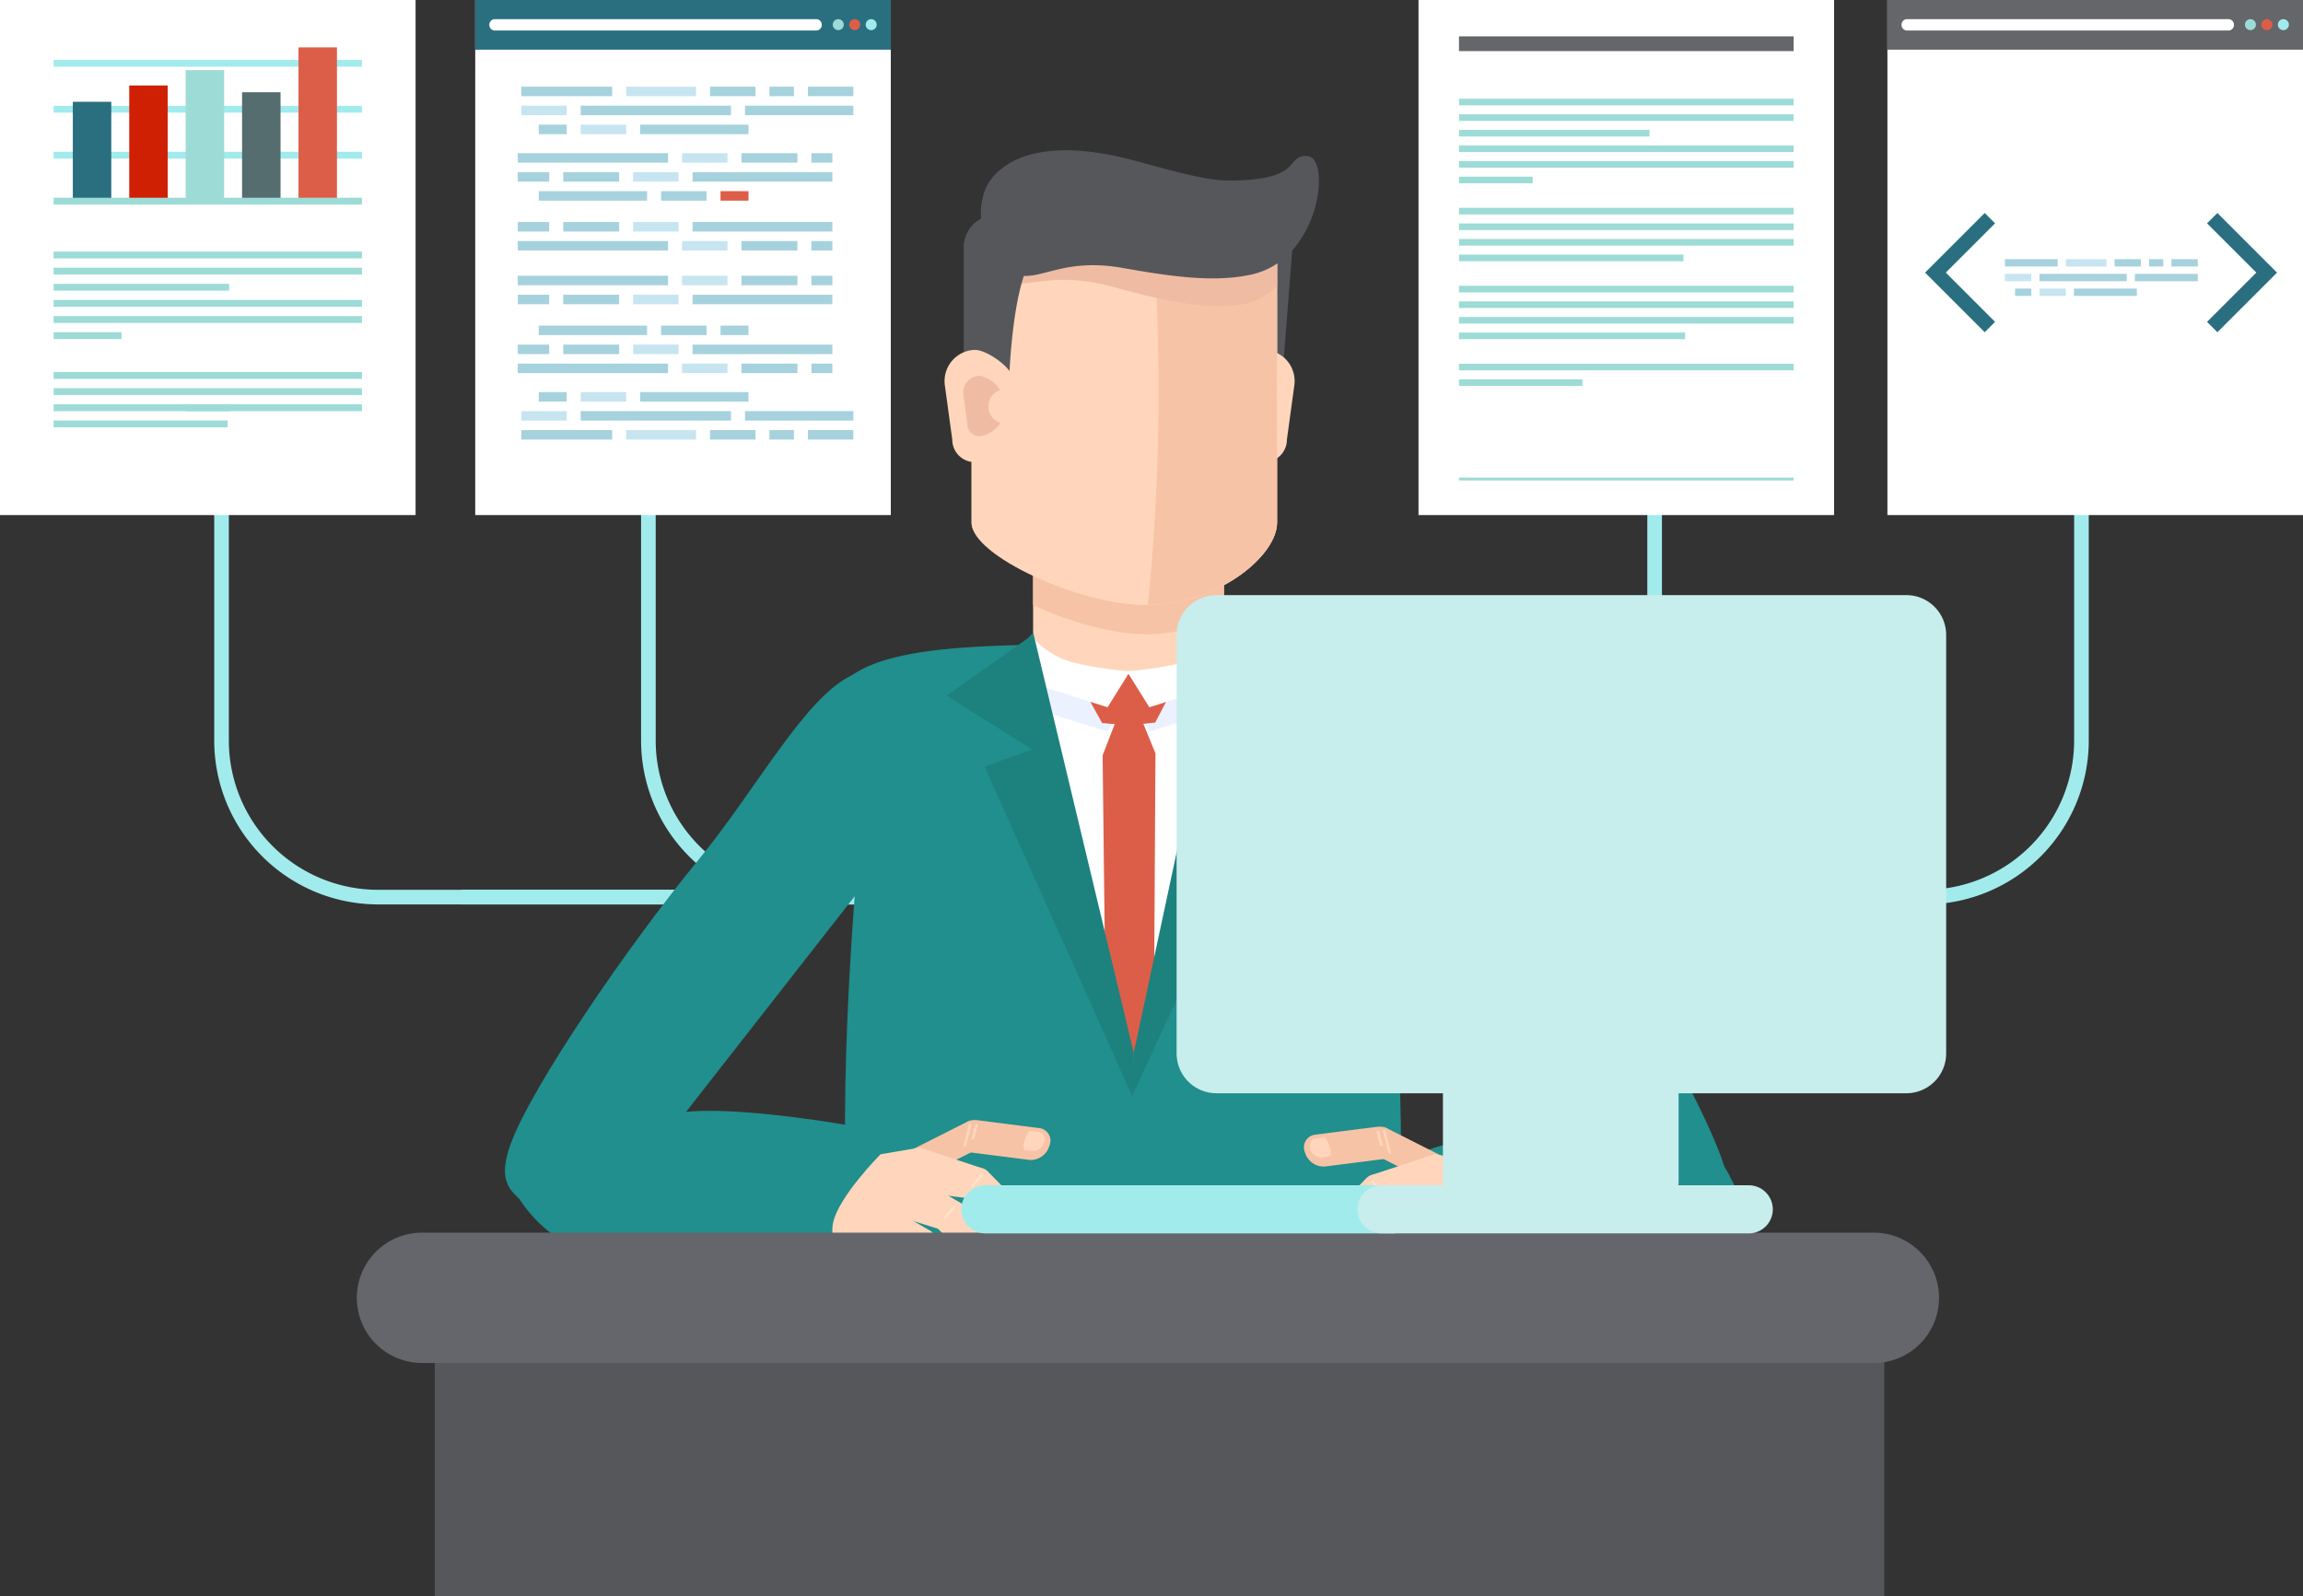 <svg xmlns="http://www.w3.org/2000/svg" width="347.572" height="241" viewBox="0 0 347.572 241">
  <rect x="0" y="0" width="347.572" height="241" fill="#333333" stroke="none"/>
  <g id="Grupo_26719" data-name="Grupo 26719" transform="translate(-137.257 -1723.431)">
    <g id="Grupo_26677" data-name="Grupo 26677" transform="translate(169.588 1771.668)">
      <g id="Grupo_26675" data-name="Grupo 26675">
        <path id="Trazado_75263" data-name="Trazado 75263" d="M758.029,2467.548H601.574a24.752,24.752,0,0,1-24.752-24.752v-63.544h2.207V2442.8a22.545,22.545,0,0,0,22.545,22.545H758.029Z" transform="translate(-576.822 -2379.251)" fill="#a2ebed"/>
        <path id="Trazado_75264" data-name="Trazado 75264" d="M1633.853,2467.548H1477.4a24.752,24.752,0,0,1-24.752-24.752v-63.544h2.207V2442.8a22.545,22.545,0,0,0,22.545,22.545h156.455Z" transform="translate(-1388.227 -2379.251)" fill="#a2ebed"/>
      </g>
      <g id="Grupo_26676" data-name="Grupo 26676" transform="translate(37.284)">
        <path id="Trazado_75265" data-name="Trazado 75265" d="M2116,2467.548H1959.548v-2.207H2116a22.545,22.545,0,0,0,22.545-22.545v-63.544h2.207V2442.8A24.753,24.753,0,0,1,2116,2467.548Z" transform="translate(-1895.129 -2379.251)" fill="#a2ebed"/>
        <path id="Trazado_75266" data-name="Trazado 75266" d="M1240.178,2467.548H1083.723v-2.207h156.455a22.545,22.545,0,0,0,22.545-22.545v-63.544h2.207V2442.8a24.752,24.752,0,0,1-24.752,24.752Z" transform="translate(-1083.723 -2379.251)" fill="#a2ebed"/>
      </g>
    </g>
    <g id="Grupo_26702" data-name="Grupo 26702" transform="translate(137.257 1723.431)">
      <g id="Grupo_26682" data-name="Grupo 26682">
        <rect id="Rectángulo_26008" data-name="Rectángulo 26008" width="62.721" height="77.757" fill="#fff"/>
        <g id="Grupo_26681" data-name="Grupo 26681" transform="translate(8.092 7.151)">
          <g id="Grupo_26680" data-name="Grupo 26680" transform="translate(0 30.827)">
            <g id="Grupo_26678" data-name="Grupo 26678">
              <rect id="Rectángulo_26009" data-name="Rectángulo 26009" width="46.538" height="1.031" fill="#9ddbd7"/>
              <rect id="Rectángulo_26010" data-name="Rectángulo 26010" width="46.538" height="1.031" transform="translate(0 2.436)" fill="#9ddbd7"/>
              <rect id="Rectángulo_26011" data-name="Rectángulo 26011" width="26.494" height="1.031" transform="translate(0 4.872)" fill="#9ddbd7"/>
              <rect id="Rectángulo_26012" data-name="Rectángulo 26012" width="46.538" height="1.031" transform="translate(0 7.308)" fill="#9ddbd7"/>
              <rect id="Rectángulo_26013" data-name="Rectángulo 26013" width="46.538" height="1.031" transform="translate(0 9.743)" fill="#9ddbd7"/>
              <rect id="Rectángulo_26014" data-name="Rectángulo 26014" width="10.252" height="1.031" transform="translate(0 12.179)" fill="#9ddbd7"/>
            </g>
            <g id="Grupo_26679" data-name="Grupo 26679" transform="translate(0 18.189)">
              <rect id="Rectángulo_26015" data-name="Rectángulo 26015" width="46.538" height="1.031" fill="#9ddbd7"/>
              <rect id="Rectángulo_26016" data-name="Rectángulo 26016" width="46.538" height="1.031" transform="translate(0 2.436)" fill="#9ddbd7"/>
              <rect id="Rectángulo_26017" data-name="Rectángulo 26017" width="26.494" height="1.031" transform="translate(0 4.872)" fill="#9ddbd7"/>
              <rect id="Rectángulo_26018" data-name="Rectángulo 26018" width="26.494" height="1.031" transform="translate(20.044 4.872)" fill="#9ddbd7"/>
              <rect id="Rectángulo_26019" data-name="Rectángulo 26019" width="26.262" height="1.031" transform="translate(0 7.308)" fill="#9ddbd7"/>
            </g>
          </g>
          <rect id="Rectángulo_26020" data-name="Rectángulo 26020" width="46.538" height="1.031" transform="translate(0 15.764)" fill="#a2ebed"/>
          <rect id="Rectángulo_26021" data-name="Rectángulo 26021" width="46.538" height="1.031" transform="translate(0 8.828)" fill="#a2ebed"/>
          <rect id="Rectángulo_26022" data-name="Rectángulo 26022" width="46.538" height="1.031" transform="translate(0 1.891)" fill="#a2ebed"/>
          <rect id="Rectángulo_26023" data-name="Rectángulo 26023" width="5.805" height="14.813" transform="translate(2.899 8.214)" fill="#2a6f7f"/>
          <rect id="Rectángulo_26024" data-name="Rectángulo 26024" width="5.805" height="17.272" transform="translate(11.414 5.755)" fill="#cf2004"/>
          <rect id="Rectángulo_26025" data-name="Rectángulo 26025" width="5.805" height="16.254" transform="translate(28.442 6.773)" fill="#566d70"/>
          <rect id="Rectángulo_26026" data-name="Rectángulo 26026" width="5.805" height="19.601" transform="translate(19.928 3.426)" fill="#9ddbd7"/>
          <rect id="Rectángulo_26027" data-name="Rectángulo 26027" width="5.805" height="23.027" transform="translate(36.956)" fill="#dd5e48"/>
          <rect id="Rectángulo_26028" data-name="Rectángulo 26028" width="46.538" height="1.031" transform="translate(0 22.7)" fill="#9ddbd7"/>
        </g>
      </g>
      <g id="Grupo_26692" data-name="Grupo 26692" transform="translate(71.722)">
        <rect id="Rectángulo_26029" data-name="Rectángulo 26029" width="62.721" height="77.757" transform="translate(0)" fill="#fff"/>
        <g id="Grupo_26686" data-name="Grupo 26686" transform="translate(6.421 13.085)">
          <g id="Grupo_26683" data-name="Grupo 26683" transform="translate(0 20.432)">
            <rect id="Rectángulo_26030" data-name="Rectángulo 26030" width="22.685" height="1.434" transform="translate(0 2.868)" fill="#a6d2dd"/>
            <rect id="Rectángulo_26031" data-name="Rectángulo 26031" width="8.441" height="1.434" transform="translate(33.763 2.868)" fill="#a6d2dd"/>
            <rect id="Rectángulo_26032" data-name="Rectángulo 26032" width="3.165" height="1.434" transform="translate(44.314 2.868)" fill="#a6d2dd"/>
            <rect id="Rectángulo_26033" data-name="Rectángulo 26033" width="6.858" height="1.434" transform="translate(24.795 2.868)" fill="#c7e5f0"/>
            <rect id="Rectángulo_26034" data-name="Rectángulo 26034" width="6.858" height="1.434" transform="translate(17.409)" fill="#c7e5f0"/>
            <rect id="Rectángulo_26035" data-name="Rectángulo 26035" width="4.748" height="1.434" fill="#a6d2dd"/>
            <rect id="Rectángulo_26036" data-name="Rectángulo 26036" width="8.441" height="1.434" transform="translate(6.858)" fill="#a6d2dd"/>
            <rect id="Rectángulo_26037" data-name="Rectángulo 26037" width="21.102" height="1.434" transform="translate(26.378)" fill="#a6d2dd"/>
          </g>
          <g id="Grupo_26684" data-name="Grupo 26684" transform="translate(0 10.037)">
            <rect id="Rectángulo_26038" data-name="Rectángulo 26038" width="22.685" height="1.434" fill="#a6d2dd"/>
            <rect id="Rectángulo_26039" data-name="Rectángulo 26039" width="8.441" height="1.434" transform="translate(33.763)" fill="#a6d2dd"/>
            <rect id="Rectángulo_26040" data-name="Rectángulo 26040" width="3.165" height="1.434" transform="translate(44.314)" fill="#a6d2dd"/>
            <rect id="Rectángulo_26041" data-name="Rectángulo 26041" width="6.858" height="1.434" transform="translate(24.795)" fill="#c7e5f0"/>
            <rect id="Rectángulo_26042" data-name="Rectángulo 26042" width="6.858" height="1.434" transform="translate(17.409 2.868)" fill="#c7e5f0"/>
            <rect id="Rectángulo_26043" data-name="Rectángulo 26043" width="4.748" height="1.434" transform="translate(0 2.868)" fill="#a6d2dd"/>
            <rect id="Rectángulo_26044" data-name="Rectángulo 26044" width="8.441" height="1.434" transform="translate(6.858 2.868)" fill="#a6d2dd"/>
            <rect id="Rectángulo_26045" data-name="Rectángulo 26045" width="21.102" height="1.434" transform="translate(26.378 2.868)" fill="#a6d2dd"/>
            <rect id="Rectángulo_26046" data-name="Rectángulo 26046" width="4.22" height="1.434" transform="translate(30.598 5.735)" fill="#dd5e48"/>
            <rect id="Rectángulo_26047" data-name="Rectángulo 26047" width="16.354" height="1.434" transform="translate(3.165 5.735)" fill="#a6d2dd"/>
            <rect id="Rectángulo_26048" data-name="Rectángulo 26048" width="6.858" height="1.434" transform="translate(21.63 5.735)" fill="#a6d2dd"/>
          </g>
          <g id="Grupo_26685" data-name="Grupo 26685" transform="translate(0.528)">
            <rect id="Rectángulo_26049" data-name="Rectángulo 26049" width="13.716" height="1.434" fill="#a6d2dd"/>
            <rect id="Rectángulo_26050" data-name="Rectángulo 26050" width="22.685" height="1.434" transform="translate(8.968 2.868)" fill="#a6d2dd"/>
            <rect id="Rectángulo_26051" data-name="Rectángulo 26051" width="10.551" height="1.434" transform="translate(15.827)" fill="#c7e5f0"/>
            <rect id="Rectángulo_26052" data-name="Rectángulo 26052" width="6.858" height="1.434" transform="translate(0 2.868)" fill="#c7e5f0"/>
            <rect id="Rectángulo_26053" data-name="Rectángulo 26053" width="4.22" height="1.434" transform="translate(2.638 5.735)" fill="#a6d2dd"/>
            <rect id="Rectángulo_26054" data-name="Rectángulo 26054" width="16.354" height="1.434" transform="translate(17.937 5.735)" fill="#a6d2dd"/>
            <rect id="Rectángulo_26055" data-name="Rectángulo 26055" width="6.858" height="1.434" transform="translate(8.968 5.735)" fill="#c7e5f0"/>
            <rect id="Rectángulo_26056" data-name="Rectángulo 26056" width="6.858" height="1.434" transform="translate(28.488)" fill="#a6d2dd"/>
            <rect id="Rectángulo_26057" data-name="Rectángulo 26057" width="6.858" height="1.434" transform="translate(43.259)" fill="#a6d2dd"/>
            <rect id="Rectángulo_26058" data-name="Rectángulo 26058" width="3.693" height="1.434" transform="translate(37.456)" fill="#a6d2dd"/>
            <rect id="Rectángulo_26059" data-name="Rectángulo 26059" width="16.354" height="1.434" transform="translate(33.763 2.868)" fill="#a6d2dd"/>
          </g>
        </g>
        <g id="Grupo_26690" data-name="Grupo 26690" transform="translate(6.421 41.627)">
          <g id="Grupo_26687" data-name="Grupo 26687">
            <rect id="Rectángulo_26060" data-name="Rectángulo 26060" width="22.685" height="1.434" fill="#a6d2dd"/>
            <rect id="Rectángulo_26061" data-name="Rectángulo 26061" width="8.441" height="1.434" transform="translate(33.763)" fill="#a6d2dd"/>
            <rect id="Rectángulo_26062" data-name="Rectángulo 26062" width="3.165" height="1.434" transform="translate(44.314)" fill="#a6d2dd"/>
            <rect id="Rectángulo_26063" data-name="Rectángulo 26063" width="6.858" height="1.434" transform="translate(24.795)" fill="#c7e5f0"/>
            <rect id="Rectángulo_26064" data-name="Rectángulo 26064" width="6.858" height="1.434" transform="translate(17.409 2.868)" fill="#c7e5f0"/>
            <rect id="Rectángulo_26065" data-name="Rectángulo 26065" width="4.748" height="1.434" transform="translate(0 2.868)" fill="#a6d2dd"/>
            <rect id="Rectángulo_26066" data-name="Rectángulo 26066" width="8.441" height="1.434" transform="translate(6.858 2.868)" fill="#a6d2dd"/>
            <rect id="Rectángulo_26067" data-name="Rectángulo 26067" width="21.102" height="1.434" transform="translate(26.378 2.868)" fill="#a6d2dd"/>
          </g>
          <g id="Grupo_26688" data-name="Grupo 26688" transform="translate(0 7.528)">
            <rect id="Rectángulo_26068" data-name="Rectángulo 26068" width="22.685" height="1.434" transform="translate(0 5.735)" fill="#a6d2dd"/>
            <rect id="Rectángulo_26069" data-name="Rectángulo 26069" width="8.441" height="1.434" transform="translate(33.763 5.735)" fill="#a6d2dd"/>
            <rect id="Rectángulo_26070" data-name="Rectángulo 26070" width="3.165" height="1.434" transform="translate(44.314 5.735)" fill="#a6d2dd"/>
            <rect id="Rectángulo_26071" data-name="Rectángulo 26071" width="6.858" height="1.434" transform="translate(24.795 5.735)" fill="#c7e5f0"/>
            <rect id="Rectángulo_26072" data-name="Rectángulo 26072" width="6.858" height="1.434" transform="translate(17.409 2.868)" fill="#c7e5f0"/>
            <rect id="Rectángulo_26073" data-name="Rectángulo 26073" width="4.748" height="1.434" transform="translate(0 2.868)" fill="#a6d2dd"/>
            <rect id="Rectángulo_26074" data-name="Rectángulo 26074" width="8.441" height="1.434" transform="translate(6.858 2.868)" fill="#a6d2dd"/>
            <rect id="Rectángulo_26075" data-name="Rectángulo 26075" width="21.102" height="1.434" transform="translate(26.378 2.868)" fill="#a6d2dd"/>
            <rect id="Rectángulo_26076" data-name="Rectángulo 26076" width="4.22" height="1.434" transform="translate(30.598)" fill="#a6d2dd"/>
            <rect id="Rectángulo_26077" data-name="Rectángulo 26077" width="16.354" height="1.434" transform="translate(3.165)" fill="#a6d2dd"/>
            <rect id="Rectángulo_26078" data-name="Rectángulo 26078" width="6.858" height="1.434" transform="translate(21.63)" fill="#a6d2dd"/>
          </g>
          <g id="Grupo_26689" data-name="Grupo 26689" transform="translate(0.528 17.564)">
            <rect id="Rectángulo_26079" data-name="Rectángulo 26079" width="13.716" height="1.434" transform="translate(0 5.735)" fill="#a6d2dd"/>
            <rect id="Rectángulo_26080" data-name="Rectángulo 26080" width="22.685" height="1.434" transform="translate(8.968 2.868)" fill="#a6d2dd"/>
            <rect id="Rectángulo_26081" data-name="Rectángulo 26081" width="10.551" height="1.434" transform="translate(15.827 5.735)" fill="#c7e5f0"/>
            <rect id="Rectángulo_26082" data-name="Rectángulo 26082" width="6.858" height="1.434" transform="translate(0 2.868)" fill="#c7e5f0"/>
            <rect id="Rectángulo_26083" data-name="Rectángulo 26083" width="4.22" height="1.434" transform="translate(2.638)" fill="#a6d2dd"/>
            <rect id="Rectángulo_26084" data-name="Rectángulo 26084" width="16.354" height="1.434" transform="translate(17.937)" fill="#a6d2dd"/>
            <rect id="Rectángulo_26085" data-name="Rectángulo 26085" width="6.858" height="1.434" transform="translate(8.968)" fill="#c7e5f0"/>
            <rect id="Rectángulo_26086" data-name="Rectángulo 26086" width="6.858" height="1.434" transform="translate(28.488 5.735)" fill="#a6d2dd"/>
            <rect id="Rectángulo_26087" data-name="Rectángulo 26087" width="6.858" height="1.434" transform="translate(43.259 5.735)" fill="#a6d2dd"/>
            <rect id="Rectángulo_26088" data-name="Rectángulo 26088" width="3.693" height="1.434" transform="translate(37.456 5.735)" fill="#a6d2dd"/>
            <rect id="Rectángulo_26089" data-name="Rectángulo 26089" width="16.354" height="1.434" transform="translate(33.763 2.868)" fill="#a6d2dd"/>
          </g>
        </g>
        <g id="Grupo_26691" data-name="Grupo 26691" transform="translate(0)">
          <rect id="Rectángulo_26090" data-name="Rectángulo 26090" width="62.721" height="7.5" fill="#2a6f7f"/>
          <path id="Trazado_75267" data-name="Trazado 75267" d="M1191.487,1763.575a.845.845,0,0,1-.829.86h-48.516a.845.845,0,0,1-.829-.86h0a.845.845,0,0,1,.829-.86h48.516a.845.845,0,0,1,.829.86Z" transform="translate(-1139.184 -1759.826)" fill="#fff"/>
          <path id="Trazado_75268" data-name="Trazado 75268" d="M1847.664,1763.575a.83.83,0,1,1-.829-.86A.845.845,0,0,1,1847.664,1763.575Z" transform="translate(-1792.045 -1759.826)" fill="#9ddbd7"/>
          <path id="Trazado_75269" data-name="Trazado 75269" d="M1881.476,1763.575a.829.829,0,1,1-.829-.86A.845.845,0,0,1,1881.476,1763.575Z" transform="translate(-1823.371 -1759.826)" fill="#dd5e48"/>
          <path id="Trazado_75270" data-name="Trazado 75270" d="M1915.287,1763.575a.83.83,0,1,1-.829-.86A.845.845,0,0,1,1915.287,1763.575Z" transform="translate(-1854.695 -1759.826)" fill="#a2ebed"/>
        </g>
      </g>
      <g id="Grupo_26698" data-name="Grupo 26698" transform="translate(284.851)">
        <rect id="Rectángulo_26091" data-name="Rectángulo 26091" width="62.721" height="77.757" fill="#fff"/>
        <g id="Grupo_26696" data-name="Grupo 26696" transform="translate(5.688 32.16)">
          <g id="Grupo_26695" data-name="Grupo 26695">
            <g id="Grupo_26693" data-name="Grupo 26693" transform="translate(12.047 6.962)">
              <rect id="Rectángulo_26092" data-name="Rectángulo 26092" width="7.966" height="1.11" fill="#a6d2dd"/>
              <rect id="Rectángulo_26093" data-name="Rectángulo 26093" width="13.175" height="1.11" transform="translate(5.209 2.22)" fill="#a6d2dd"/>
              <rect id="Rectángulo_26094" data-name="Rectángulo 26094" width="6.128" height="1.11" transform="translate(9.192)" fill="#c7e5f0"/>
              <rect id="Rectángulo_26095" data-name="Rectángulo 26095" width="3.983" height="1.11" transform="translate(0 2.22)" fill="#c7e5f0"/>
              <rect id="Rectángulo_26096" data-name="Rectángulo 26096" width="2.451" height="1.11" transform="translate(1.532 4.44)" fill="#a6d2dd"/>
              <rect id="Rectángulo_26097" data-name="Rectángulo 26097" width="9.498" height="1.11" transform="translate(10.417 4.44)" fill="#a6d2dd"/>
              <rect id="Rectángulo_26098" data-name="Rectángulo 26098" width="3.983" height="1.11" transform="translate(5.209 4.44)" fill="#c7e5f0"/>
              <rect id="Rectángulo_26099" data-name="Rectángulo 26099" width="3.983" height="1.11" transform="translate(16.545)" fill="#a6d2dd"/>
              <rect id="Rectángulo_26100" data-name="Rectángulo 26100" width="3.983" height="1.11" transform="translate(25.124)" fill="#a6d2dd"/>
              <rect id="Rectángulo_26101" data-name="Rectángulo 26101" width="2.145" height="1.11" transform="translate(21.754)" fill="#a6d2dd"/>
              <rect id="Rectángulo_26102" data-name="Rectángulo 26102" width="9.498" height="1.11" transform="translate(19.609 2.22)" fill="#a6d2dd"/>
            </g>
            <g id="Grupo_26694" data-name="Grupo 26694">
              <path id="Trazado_75271" data-name="Trazado 75271" d="M4096.342,2178.659l-9-9,9-9,1.56,1.56-7.437,7.437,7.437,7.438Z" transform="translate(-4087.345 -2160.664)" fill="#2a6f7f"/>
              <path id="Trazado_75272" data-name="Trazado 75272" d="M4667.417,2178.659l9-9-9-9-1.561,1.56,7.438,7.437-7.437,7.438Z" transform="translate(-4623.306 -2160.664)" fill="#2a6f7f"/>
            </g>
          </g>
        </g>
        <g id="Grupo_26697" data-name="Grupo 26697">
          <rect id="Rectángulo_26103" data-name="Rectángulo 26103" width="62.721" height="7.5" fill="#65666a"/>
          <path id="Trazado_75273" data-name="Trazado 75273" d="M4089.121,1763.575a.845.845,0,0,1-.829.86h-48.516a.845.845,0,0,1-.829-.86h0a.845.845,0,0,1,.829-.86h48.516a.845.845,0,0,1,.829.86Z" transform="translate(-4036.818 -1759.826)" fill="#fff"/>
          <path id="Trazado_75274" data-name="Trazado 75274" d="M4745.3,1763.575a.829.829,0,1,1-.829-.86A.845.845,0,0,1,4745.3,1763.575Z" transform="translate(-4689.682 -1759.826)" fill="#9ddbd7"/>
          <path id="Trazado_75275" data-name="Trazado 75275" d="M4779.111,1763.575a.83.83,0,1,1-.829-.86A.845.845,0,0,1,4779.111,1763.575Z" transform="translate(-4721.006 -1759.826)" fill="#dd5e48"/>
          <path id="Trazado_75276" data-name="Trazado 75276" d="M4812.921,1763.575a.83.83,0,1,1-.829-.86A.845.845,0,0,1,4812.921,1763.575Z" transform="translate(-4752.329 -1759.826)" fill="#a2ebed"/>
        </g>
      </g>
      <g id="Grupo_26701" data-name="Grupo 26701" transform="translate(214.084)">
        <rect id="Rectángulo_26104" data-name="Rectángulo 26104" width="62.721" height="77.757" fill="#fff"/>
        <g id="Grupo_26700" data-name="Grupo 26700" transform="translate(6.107 5.488)">
          <path id="Trazado_75277" data-name="Trazado 75277" d="M3166.788,1798.043h-35.883v2.226h50.507v-2.226Z" transform="translate(-3130.906 -1798.043)" fill="#65666a"/>
          <g id="Grupo_26699" data-name="Grupo 26699" transform="translate(0 9.414)">
            <rect id="Rectángulo_26105" data-name="Rectángulo 26105" width="50.507" height="0.996" fill="#9ddbd7"/>
            <rect id="Rectángulo_26106" data-name="Rectángulo 26106" width="50.507" height="0.996" transform="translate(0 2.353)" fill="#9ddbd7"/>
            <rect id="Rectángulo_26107" data-name="Rectángulo 26107" width="28.754" height="0.996" transform="translate(0 4.707)" fill="#9ddbd7"/>
            <rect id="Rectángulo_26108" data-name="Rectángulo 26108" width="50.507" height="0.996" transform="translate(0 7.06)" fill="#9ddbd7"/>
            <rect id="Rectángulo_26109" data-name="Rectángulo 26109" width="50.507" height="0.996" transform="translate(0 9.414)" fill="#9ddbd7"/>
            <rect id="Rectángulo_26110" data-name="Rectángulo 26110" width="11.126" height="0.996" transform="translate(0 11.767)" fill="#9ddbd7"/>
            <rect id="Rectángulo_26111" data-name="Rectángulo 26111" width="50.507" height="0.996" transform="translate(0 16.474)" fill="#9ddbd7"/>
            <rect id="Rectángulo_26112" data-name="Rectángulo 26112" width="50.507" height="0.996" transform="translate(0 18.827)" fill="#9ddbd7"/>
            <rect id="Rectángulo_26113" data-name="Rectángulo 26113" width="50.507" height="0.996" transform="translate(0 21.181)" fill="#9ddbd7"/>
            <rect id="Rectángulo_26114" data-name="Rectángulo 26114" width="33.88" height="0.996" transform="translate(0 23.534)" fill="#9ddbd7"/>
            <rect id="Rectángulo_26115" data-name="Rectángulo 26115" width="50.507" height="0.996" transform="translate(0 28.241)" fill="#9ddbd7"/>
            <rect id="Rectángulo_26116" data-name="Rectángulo 26116" width="50.507" height="0.996" transform="translate(0 30.595)" fill="#9ddbd7"/>
            <rect id="Rectángulo_26117" data-name="Rectángulo 26117" width="50.507" height="0.996" transform="translate(0 32.948)" fill="#9ddbd7"/>
            <rect id="Rectángulo_26118" data-name="Rectángulo 26118" width="34.13" height="0.996" transform="translate(0 35.301)" fill="#9ddbd7"/>
            <rect id="Rectángulo_26119" data-name="Rectángulo 26119" width="50.507" height="0.996" transform="translate(0 40.008)" fill="#9ddbd7"/>
            <rect id="Rectángulo_26120" data-name="Rectángulo 26120" width="18.63" height="0.996" transform="translate(0 42.362)" fill="#9ddbd7"/>
          </g>
          <rect id="Rectángulo_26121" data-name="Rectángulo 26121" width="50.507" height="0.436" transform="translate(0 66.608)" fill="#9ddbd7"/>
        </g>
      </g>
    </g>
    <g id="Grupo_26718" data-name="Grupo 26718" transform="translate(191.109 1746.118)">
      <path id="Trazado_75278" data-name="Trazado 75278" d="M1943.242,3068.048c-.448-8.949,6.809-12.878,1.786-16.432-6.654-4.709-21.865-5.106-39.937-4.837-18.072-.269-34.5-.229-41.153,4.48-5.023,3.555,2.234,6.769,1.786,15.718-.419,8.383-11.7,105.1,13.163,105.1,7.108,0,16.5.91,26.2,1.54h0c9.7-.63,19.1-1.54,26.2-1.54C1956.154,3172.076,1943.661,3076.43,1943.242,3068.048Z" transform="translate(-1789.141 -2972.046)" fill="#208f8d"/>
      <path id="Trazado_75279" data-name="Trazado 75279" d="M2817.925,3091.079c8.946-2.982,23.185,21.316,32.083,32.157,10.777,13.129,21.464,32.907,24.663,41.544,2.311,6.238.27,8.515-2.863,9.646-8.3,3-19.572-9.287-19.572-9.287s-7.819-16.555-14.156-24.383A150.93,150.93,0,0,0,2822.8,3125.1S2801.452,3096.57,2817.925,3091.079Z" transform="translate(-2668.825 -3012.939)" fill="#208f8d"/>
      <path id="Trazado_75280" data-name="Trazado 75280" d="M1225.833,3097.5c-7.136,3.279-14.374,17.105-23.273,27.946-10.776,13.129-25.076,34.128-28.275,42.764-2.31,6.238.3,7.514,2.863,9.646,1,.832,4.05,6.417,8.63,5.854,7.164-.881,16.529-8.484,15.822-9-1.158-.853-4.88-6.136-4.88-6.136l30.749-39.328S1241.612,3090.248,1225.833,3097.5Z" transform="translate(-1151.036 -3018.287)" fill="#208f8d"/>
      <g id="Grupo_26705" data-name="Grupo 26705" transform="translate(142.978 146.004)">
        <path id="Trazado_75281" data-name="Trazado 75281" d="M3041.4,4021.98c5.165-2.374,36.472-7.426,40.272-3.792,5.582,5.338,10.316,15.777,6.6,17.215-2.262.876-35.78,14.269-41.963,5.541C3044.329,4038.143,3036.236,4024.354,3041.4,4021.98Z" transform="translate(-3023.053 -4016.914)" fill="#208f8d"/>
        <g id="Grupo_26704" data-name="Grupo 26704" transform="translate(0 1.401)">
          <g id="Grupo_26703" data-name="Grupo 26703">
            <path id="Trazado_75282" data-name="Trazado 75282" d="M2813.433,4039.847a2.949,2.949,0,0,0,2.955,2.122l9.426-1.2a1.924,1.924,0,0,0,1.45-2.681h0a2.948,2.948,0,0,0-2.954-2.121l-9.426,1.2a1.923,1.923,0,0,0-1.45,2.68Z" transform="translate(-2813.307 -4035.955)" fill="#f7c3a6"/>
            <path id="Trazado_75283" data-name="Trazado 75283" d="M2945.667,4037.9a2.961,2.961,0,0,0,1.611,3.268l9.589,4.844a1.914,1.914,0,0,0,2.87-1h0a2.963,2.963,0,0,0-1.611-3.269l-9.589-4.844a1.913,1.913,0,0,0-2.869,1Z" transform="translate(-2935.85 -4036.567)" fill="#f7c3a6"/>
            <path id="Trazado_75284" data-name="Trazado 75284" d="M2976.679,4103.632c-.885-3.975-7.151-10.291-7.151-10.291l-5.929-1.005-9.3,3.085,2.34,4.518,9.337-1.155,1.523,6.044s-6.875.587-2.721,4.764c1.808,1.817,3.55,2.939,5.818,2.905C2973.483,4112.453,2977.563,4107.608,2976.679,4103.632Z" transform="translate(-2943.926 -4088.189)" fill="#ffd6bb"/>
            <path id="Trazado_75285" data-name="Trazado 75285" d="M2850.531,4143.162a2.3,2.3,0,0,0,3.275.387l6.307-6.44a2.505,2.505,0,0,0-.329-3.4h0a2.3,2.3,0,0,0-3.275-.386l-6.306,6.441a2.5,2.5,0,0,0,.327,3.4Z" transform="translate(-2847.003 -4125.674)" fill="#ffd6bb"/>
            <path id="Trazado_75286" data-name="Trazado 75286" d="M2900.544,4212.517a2.3,2.3,0,0,0,3.274.387l6.306-6.441a2.5,2.5,0,0,0-.328-3.4h0a2.3,2.3,0,0,0-3.275-.387l-6.307,6.441a2.505,2.505,0,0,0,.33,3.4Z" transform="translate(-2893.336 -4189.928)" fill="#ffd6bb"/>
            <path id="Trazado_75287" data-name="Trazado 75287" d="M2978.656,4268.9a2.3,2.3,0,0,0,3.275.388l5.114-5.216a2.5,2.5,0,0,0-.329-3.4h0a2.3,2.3,0,0,0-3.276-.388l-5.111,5.218a2.5,2.5,0,0,0,.327,3.395Z" transform="translate(-2965.703 -4243.297)" fill="#ffd6bb"/>
            <path id="Trazado_75288" data-name="Trazado 75288" d="M3005.219,4125.334l-10.088,6.021,1.925,4.317,10.787-3.387Z" transform="translate(-2981.757 -4118.76)" fill="#ffd6bb"/>
            <path id="Trazado_75289" data-name="Trazado 75289" d="M3066.312,4187.028l-9.813,5.723,1.715,4.225,8.564.34Z" transform="translate(-3038.611 -4175.916)" fill="#ffd6bb"/>
            <path id="Trazado_75290" data-name="Trazado 75290" d="M2857.631,4224.806a1.362,1.362,0,0,0,1.854.4l.88-.805c.454-.417-1.6-2.736-2.058-2.317l-.878.806a1.41,1.41,0,0,0,.2,1.914Z" transform="translate(-2853.913 -4208.349)" fill="#ffe2ca"/>
            <path id="Trazado_75291" data-name="Trazado 75291" d="M2824.9,4060.044a1.692,1.692,0,0,0,1.609,1.29l1.252-.142c.649-.075-.213-2.925-.863-2.851l-1.253.145c-.65.073-.983.772-.745,1.56Z" transform="translate(-2823.977 -4056.692)" fill="#ffd6bb"/>
            <path id="Trazado_75292" data-name="Trazado 75292" d="M2910.224,4291.595a1.363,1.363,0,0,0,1.854.4l.88-.8c.455-.418-1.6-2.736-2.058-2.318l-.879.806a1.411,1.411,0,0,0,.2,1.914Z" transform="translate(-2902.637 -4270.225)" fill="#ffe2ca"/>
            <path id="Trazado_75293" data-name="Trazado 75293" d="M2986.3,4337.191a1.363,1.363,0,0,0,1.854.4l.879-.805c.455-.417-1.6-2.736-2.057-2.317l-.878.806a1.411,1.411,0,0,0,.2,1.915Z" transform="translate(-2973.122 -4312.468)" fill="#ffe2ca"/>
            <path id="Trazado_75294" data-name="Trazado 75294" d="M2975.682,4045.938a.264.264,0,0,0,.25.2h0a.166.166,0,0,0,.145-.222l-.785-3.126a.263.263,0,0,0-.25-.2h0a.166.166,0,0,0-.145.223Z" transform="translate(-2963.004 -4042.102)" fill="#ffd6bb"/>
            <path id="Trazado_75295" data-name="Trazado 75295" d="M2962.571,4045.869a.265.265,0,0,0,.25.2h0a.165.165,0,0,0,.145-.222l-.487-1.933a.262.262,0,0,0-.25-.2h0a.165.165,0,0,0-.145.222Z" transform="translate(-2951.135 -4043.143)" fill="#ffd6bb"/>
            <path id="Trazado_75296" data-name="Trazado 75296" d="M2952.936,4148.435a.212.212,0,0,0,.29.054h0a.214.214,0,0,0-.01-.3l-1.362-1.59a.21.21,0,0,0-.289-.054h0a.211.211,0,0,0,.01.3Z" transform="translate(-2941.344 -4138.379)" fill="#ffe2ca"/>
            <path id="Trazado_75297" data-name="Trazado 75297" d="M3008.821,4213.07a.212.212,0,0,0,.289.054h0a.213.213,0,0,0-.01-.3l-1.362-1.59a.208.208,0,0,0-.288-.053h0a.21.21,0,0,0,.009.295Z" transform="translate(-2993.118 -4198.261)" fill="#ffe2ca"/>
          </g>
        </g>
      </g>
      <g id="Grupo_26708" data-name="Grupo 26708" transform="translate(38.098 145.008)">
        <path id="Trazado_75298" data-name="Trazado 75298" d="M1435.588,4008.432c-5.165-2.375-36.472-7.426-40.271-3.792-5.582,5.338-10.316,15.777-6.6,17.215,2.262.876,35.78,14.269,41.963,5.541C1432.66,4024.6,1440.753,4010.806,1435.588,4008.432Z" transform="translate(-1387.393 -4003.366)" fill="#208f8d"/>
        <g id="Grupo_26707" data-name="Grupo 26707" transform="translate(33.667 1.401)">
          <g id="Grupo_26706" data-name="Grupo 26706">
            <path id="Trazado_75299" data-name="Trazado 75299" d="M2114.6,4026.3a2.949,2.949,0,0,1-2.955,2.122l-9.426-1.2a1.924,1.924,0,0,1-1.45-2.681h0a2.948,2.948,0,0,1,2.954-2.122l9.427,1.2a1.924,1.924,0,0,1,1.45,2.681Z" transform="translate(-2081.846 -4022.407)" fill="#f7c3a6"/>
            <path id="Trazado_75300" data-name="Trazado 75300" d="M1980.307,4024.354a2.96,2.96,0,0,1-1.611,3.268l-9.589,4.844a1.914,1.914,0,0,1-2.87-1h0a2.963,2.963,0,0,1,1.611-3.269l9.589-4.844a1.914,1.914,0,0,1,2.869,1Z" transform="translate(-1957.248 -4023.019)" fill="#f7c3a6"/>
            <path id="Trazado_75301" data-name="Trazado 75301" d="M1845.245,4090.085c.885-3.976,7.15-10.291,7.15-10.291l5.929-1.006,9.3,3.085-2.34,4.518-9.337-1.156-1.523,6.044s6.876.588,2.721,4.764c-1.808,1.818-3.55,2.939-5.818,2.9C1848.44,4098.905,1844.36,4094.06,1845.245,4090.085Z" transform="translate(-1845.122 -4074.641)" fill="#ffd6bb"/>
            <path id="Trazado_75302" data-name="Trazado 75302" d="M2116.809,4129.614a2.3,2.3,0,0,1-3.275.387l-6.307-6.441a2.5,2.5,0,0,1,.329-3.4h0a2.3,2.3,0,0,1,3.274-.387l6.306,6.442a2.5,2.5,0,0,1-.327,3.4Z" transform="translate(-2087.462 -4112.126)" fill="#ffd6bb"/>
            <path id="Trazado_75303" data-name="Trazado 75303" d="M2066.795,4198.969a2.3,2.3,0,0,1-3.274.387l-6.307-6.441a2.5,2.5,0,0,1,.328-3.4h0a2.3,2.3,0,0,1,3.275-.387l6.306,6.442a2.5,2.5,0,0,1-.33,3.4Z" transform="translate(-2041.128 -4176.38)" fill="#ffd6bb"/>
            <path id="Trazado_75304" data-name="Trazado 75304" d="M2003.713,4255.35a2.3,2.3,0,0,1-3.276.388l-5.113-5.216a2.5,2.5,0,0,1,.329-3.4h0a2.3,2.3,0,0,1,3.276-.388l5.111,5.218a2.5,2.5,0,0,1-.327,3.4Z" transform="translate(-1983.79 -4229.75)" fill="#ffd6bb"/>
            <path id="Trazado_75305" data-name="Trazado 75305" d="M1940.067,4111.786l10.089,6.021-1.925,4.317-10.787-3.387Z" transform="translate(-1930.653 -4105.211)" fill="#ffd6bb"/>
            <path id="Trazado_75306" data-name="Trazado 75306" d="M1909.619,4173.479l9.813,5.724-1.715,4.225-8.564.34Z" transform="translate(-1904.444 -4162.368)" fill="#ffd6bb"/>
            <path id="Trazado_75307" data-name="Trazado 75307" d="M2206.292,4211.258a1.362,1.362,0,0,1-1.854.4l-.88-.8c-.454-.418,1.6-2.737,2.058-2.318l.878.806a1.412,1.412,0,0,1-.2,1.915Z" transform="translate(-2177.133 -4194.801)" fill="#ffe2ca"/>
            <path id="Trazado_75308" data-name="Trazado 75308" d="M2240.58,4046.5a1.692,1.692,0,0,1-1.608,1.29l-1.253-.143c-.65-.075.213-2.925.864-2.851l1.252.144c.651.073.984.773.746,1.56Z" transform="translate(-2208.629 -4043.146)" fill="#ffd6bb"/>
            <path id="Trazado_75309" data-name="Trazado 75309" d="M2153.7,4278.046a1.362,1.362,0,0,1-1.854.4l-.879-.8c-.455-.417,1.6-2.736,2.058-2.318l.878.806a1.41,1.41,0,0,1-.2,1.914Z" transform="translate(-2128.407 -4256.677)" fill="#ffe2ca"/>
            <path id="Trazado_75310" data-name="Trazado 75310" d="M2077.623,4323.644a1.363,1.363,0,0,1-1.854.4l-.879-.8c-.455-.418,1.6-2.737,2.057-2.319l.878.806a1.411,1.411,0,0,1-.2,1.915Z" transform="translate(-2057.929 -4298.92)" fill="#ffe2ca"/>
            <path id="Trazado_75311" data-name="Trazado 75311" d="M2114.673,4032.391a.264.264,0,0,1-.25.2h0a.165.165,0,0,1-.145-.222l.785-3.126a.264.264,0,0,1,.25-.2h0a.166.166,0,0,1,.145.222Z" transform="translate(-2094.474 -4028.554)" fill="#ffd6bb"/>
            <path id="Trazado_75312" data-name="Trazado 75312" d="M2131.544,4032.321a.263.263,0,0,1-.25.2h0a.165.165,0,0,1-.145-.221l.487-1.933a.263.263,0,0,1,.251-.2h0a.165.165,0,0,1,.145.222Z" transform="translate(-2110.104 -4029.594)" fill="#ffd6bb"/>
            <path id="Trazado_75313" data-name="Trazado 75313" d="M2130.156,4134.887a.213.213,0,0,1-.29.054h0a.215.215,0,0,1,.01-.3l1.362-1.59a.209.209,0,0,1,.289-.054h0a.211.211,0,0,1-.01.3Z" transform="translate(-2108.873 -4124.831)" fill="#ffe2ca"/>
            <path id="Trazado_75314" data-name="Trazado 75314" d="M2074.274,4199.523a.212.212,0,0,1-.289.054h0a.214.214,0,0,1,.01-.3l1.362-1.59a.208.208,0,0,1,.289-.053h0a.211.211,0,0,1-.009.3Z" transform="translate(-2057.1 -4184.713)" fill="#ffe2ca"/>
          </g>
        </g>
      </g>
      <path id="Trazado_75315" data-name="Trazado 75315" d="M1193.958,4047.355s16.941,2.658,21.758,2.325,11.294-1,11.294-1l-4.319,15.613s-32.151,1.029-35.044-.5c-5.979-3.155-8.471-9.633-8.471-9.633Z" transform="translate(-1156.393 -3899.112)" fill="#208f8d"/>
      <g id="Grupo_26712" data-name="Grupo 26712" transform="translate(88.713 0)">
        <g id="Grupo_26711" data-name="Grupo 26711">
          <g id="Grupo_26710" data-name="Grupo 26710">
            <path id="Trazado_75316" data-name="Trazado 75316" d="M2275.827,2820.418h-8.681c-5.557,0-10.061,2.531-10.061,5.655v10.876c0,3.124,4.5,5.656,10.061,5.656h8.681c5.557,0,10.061-2.532,10.061-5.656v-10.876C2285.888,2822.949,2281.384,2820.418,2275.827,2820.418Z" transform="translate(-2243.732 -2762.419)" fill="#ffd6bb"/>
            <path id="Trazado_75317" data-name="Trazado 75317" d="M2593.016,2147.335c-2.7,0-10.3-2.924-10.3-.225,0,0,4.029,2.641,6.253,9.866s2.223,19.87,2.223,19.87c0,1.176,1.342,3.984,2.779,4.446,1.864.6,1.787.014,1.787-1.51l2.147-27.559A4.889,4.889,0,0,0,2593.016,2147.335Z" transform="translate(-2545.411 -2137.575)" fill="#56575b"/>
            <g id="Grupo_26709" data-name="Grupo 26709" transform="translate(42.329 30.132)">
              <path id="Trazado_75318" data-name="Trazado 75318" d="M2656.95,2441.551c-1.881,0-5.906,2.844-5.906,4.725l-.019,7.923c0,1.88,4.045,4.3,5.926,4.3a3.4,3.4,0,0,0,3.4-3.4l1.131-8.268A4.709,4.709,0,0,0,2656.95,2441.551Z" transform="translate(-2651.024 -2441.551)" fill="#ffd6bb"/>
              <path id="Trazado_75319" data-name="Trazado 75319" d="M2682.214,2494.65a4.632,4.632,0,0,0-3.1,2.167,2.589,2.589,0,0,1-.047,4.933,4.373,4.373,0,0,0,3.145,2.041,1.835,1.835,0,0,0,1.836-1.835l.609-4.46A2.539,2.539,0,0,0,2682.214,2494.65Z" transform="translate(-2677.006 -2490.744)" fill="#e2caaa"/>
            </g>
            <path id="Trazado_75320" data-name="Trazado 75320" d="M2275.827,2820.418h-8.681c-5.557,0-10.061,2.531-10.061,5.655v5c5.366,2.518,12.027,4.413,17.054,4.413a24.9,24.9,0,0,0,11.748-3v-6.412C2285.888,2822.949,2281.384,2820.418,2275.827,2820.418Z" transform="translate(-2243.732 -2762.419)" fill="#f7c3a6"/>
            <path id="Trazado_75321" data-name="Trazado 75321" d="M2130.877,2246c0,5,16.378,12.434,26.336,12.434,10.844,0,19.758-7.433,19.758-12.434V2202.33h-46.094Z" transform="translate(-2126.807 -2189.793)" fill="#ffd6bb"/>
            <path id="Trazado_75322" data-name="Trazado 75322" d="M2130.877,2246c0,5,16.378,12.434,26.336,12.434,10.844,0,19.758-7.433,19.758-12.434V2202.33h-46.094Z" transform="translate(-2126.807 -2189.793)" fill="#ffd6bb"/>
            <path id="Trazado_75323" data-name="Trazado 75323" d="M2494.059,2225.995a314.929,314.929,0,0,1-1.615,32.442c10.727-.117,19.5-7.471,19.5-12.432V2202.33h-18.724C2493.765,2209.829,2494.059,2217.771,2494.059,2225.995Z" transform="translate(-2461.778 -2189.793)" fill="#f7c3a6"/>
            <path id="Trazado_75324" data-name="Trazado 75324" d="M2138.117,2203.24c-.219,2.4.462,5.108,2.478,6.081,4.318,2.084,8.282-1.619,18.038,1.03,6.958,1.89,13.568,3.54,19.414,2.763a9.108,9.108,0,0,0,5.6-2.92v-7.864H2138.2Z" transform="translate(-2133.478 -2189.793)" fill="#efbca3"/>
            <path id="Trazado_75325" data-name="Trazado 75325" d="M2119.569,2147.335a4.889,4.889,0,0,0-4.889,4.889V2178.3c0,1.524,2.071,3.594,3.933,2.995,1.438-.463,2.78-3.27,2.78-4.446,0,0,0-12.645,2.223-19.87s6.253-9.866,6.253-9.866C2129.869,2144.411,2122.269,2147.335,2119.569,2147.335Z" transform="translate(-2111.801 -2137.575)" fill="#56575b"/>
            <path id="Trazado_75326" data-name="Trazado 75326" d="M2080.095,2441.551a4.71,4.71,0,0,0-4.535,5.28l1.13,8.268a3.4,3.4,0,0,0,3.4,3.4c1.88,0,5.925-2.424,5.925-4.3l-.02-7.923C2086,2444.395,2081.975,2441.551,2080.095,2441.551Z" transform="translate(-2075.537 -2411.419)" fill="#ffd6bb"/>
            <path id="Trazado_75327" data-name="Trazado 75327" d="M2117.624,2499.275a2.59,2.59,0,0,1,1.778-2.458,4.627,4.627,0,0,0-3.1-2.167,2.54,2.54,0,0,0-2.445,2.846l.609,4.46a1.835,1.835,0,0,0,1.836,1.835,4.371,4.371,0,0,0,3.145-2.041A2.591,2.591,0,0,1,2117.624,2499.275Z" transform="translate(-2111.029 -2460.612)" fill="#efbca3"/>
            <path id="Trazado_75328" data-name="Trazado 75328" d="M2199.158,2032.764c-3.543-.189-.341,3.685-11.931,3.685-3.371,0-8.643-1.508-13.935-2.948-17.679-4.812-22.125,2.435-22.828,4.447a10.146,10.146,0,0,0-.6,3.621c.063,1.637.155,6.3,4.139,8.588,4.161,2.383,7.235-2.274,17.192-.524,7.1,1.249,13.833,2.291,19.584.985C2201.168,2048.26,2202.7,2032.953,2199.158,2032.764Z" transform="translate(-2144.392 -2031.881)" fill="#56575b"/>
            <path id="Trazado_75329" data-name="Trazado 75329" d="M2241.1,3083.7l-1.838,3.227,2.585,6.581,10.995,47.172,4.973.9,10.31-46.108,3.9-12.836-13.3,2.56Z" transform="translate(-2227.218 -3005.346)" fill="#fff"/>
            <path id="Trazado_75330" data-name="Trazado 75330" d="M2222.962,3086.031a27.692,27.692,0,0,1-17.09,0,12.58,12.58,0,0,1-5.865-3.695l-4.5,5.507,15.76,5,3.155-5.062,3.155,5.062,15.76-5-4.505-5.507A12.577,12.577,0,0,1,2222.962,3086.031Z" transform="translate(-2186.678 -3005.073)" fill="#ebf1ff"/>
            <path id="Trazado_75331" data-name="Trazado 75331" d="M2368,3105.5l-.029-.01-6.629,2.549,2.754,4.948,3.979.33.029,0,.03,0,3.968-.4,2.623-5-6.695-2.4Z" transform="translate(-2340.324 -3026.52)" fill="#dd5e48"/>
            <path id="Trazado_75332" data-name="Trazado 75332" d="M2200.007,3032.253l-4.5,5.507,15.76,5,3.392-5.442a53.612,53.612,0,0,1-8.782-1.369A12.581,12.581,0,0,1,2200.007,3032.253Z" transform="translate(-2186.678 -2958.673)" fill="#fff"/>
            <path id="Trazado_75333" data-name="Trazado 75333" d="M2458.225,3035.947a53.613,53.613,0,0,1-8.782,1.369l3.392,5.442,15.76-5-4.505-5.507A12.578,12.578,0,0,1,2458.225,3035.947Z" transform="translate(-2421.941 -2958.673)" fill="#fff"/>
            <path id="Trazado_75334" data-name="Trazado 75334" d="M2399.943,3205.477l.237,20.494,4.038,4.952,3.227-4.952.237-41.158-2.464-6.033-1.374-.56,0-.143-.17.073-.172-.07v.144l-1.358.583-2.435,6.313.236,20.357" transform="translate(-2375.864 -3093.771)" fill="#dd5e48"/>
            <path id="Trazado_75335" data-name="Trazado 75335" d="M2475.1,3022.815l-.812-.836-13.564,63.4-.229,6.559,22.778-49.577-6.938-2.474,11.016-8.405Z" transform="translate(-2432.179 -2949.155)" fill="#1d827d"/>
            <path id="Trazado_75336" data-name="Trazado 75336" d="M2091.96,3022.815l-12.252,8.673,12.887,8.118-7.167,2.58,22.287,49.757.228-6.559-15.173-63.4Z" transform="translate(-2079.401 -2949.155)" fill="#1d827d"/>
          </g>
        </g>
      </g>
      <g id="Grupo_26715" data-name="Grupo 26715" transform="translate(0 163.4)">
        <g id="Grupo_26713" data-name="Grupo 26713" transform="translate(11.768 12.518)">
          <rect id="Rectángulo_26122" data-name="Rectángulo 26122" width="218.757" height="42.395" fill="#56575b"/>
        </g>
        <g id="Grupo_26714" data-name="Grupo 26714">
          <path id="Rectángulo_26123" data-name="Rectángulo 26123" d="M9.836,0H228.952a9.836,9.836,0,0,1,9.836,9.836v0a9.836,9.836,0,0,1-9.836,9.836H9.836A9.836,9.836,0,0,1,0,9.836v0A9.836,9.836,0,0,1,9.836,0Z" fill="#64666b"/>
        </g>
      </g>
      <path id="Rectángulo_26124" data-name="Rectángulo 26124" d="M3.633,0H65.08a3.633,3.633,0,0,1,3.633,3.633v0A3.633,3.633,0,0,1,65.08,7.267H3.633A3.633,3.633,0,0,1,0,3.633v0A3.633,3.633,0,0,1,3.633,0Z" transform="translate(91.231 156.244)" fill="#a2ebed"/>
      <g id="Grupo_26717" data-name="Grupo 26717" transform="translate(123.724 67.153)">
        <g id="Grupo_26716" data-name="Grupo 26716">
          <path id="Trazado_75337" data-name="Trazado 75337" d="M3133.487,3722.316c0-.019,0-.038,0-.057v0a2.881,2.881,0,0,0-2.87-2.589h-29.8a2.885,2.885,0,0,0-2.885,2.885h0v28.675a2.886,2.886,0,0,0,2.885,2.885h29.8a2.886,2.886,0,0,0,2.885-2.885v-28.675h0C3133.5,3722.474,3133.493,3722.4,3133.487,3722.316Z" transform="translate(-3057.739 -3662.681)" fill="#c8eded"/>
          <path id="Trazado_75338" data-name="Trazado 75338" d="M2661.667,2944.872H2557.554a6.015,6.015,0,0,0-6.015,6.014v63.173a6.015,6.015,0,0,0,6.015,6.015h104.113a6.016,6.016,0,0,0,6.015-6.015v-63.173A6.015,6.015,0,0,0,2661.667,2944.872Z" transform="translate(-2551.539 -2944.872)" fill="#c8eded"/>
        </g>
        <path id="Rectángulo_26125" data-name="Rectángulo 26125" d="M3.633,0H59.041a3.633,3.633,0,0,1,3.633,3.633v0a3.633,3.633,0,0,1-3.633,3.633H3.633A3.633,3.633,0,0,1,0,3.633v0A3.633,3.633,0,0,1,3.633,0Z" transform="translate(27.304 89.092)" fill="#c8eded"/>
      </g>
    </g>
  </g>
</svg>
